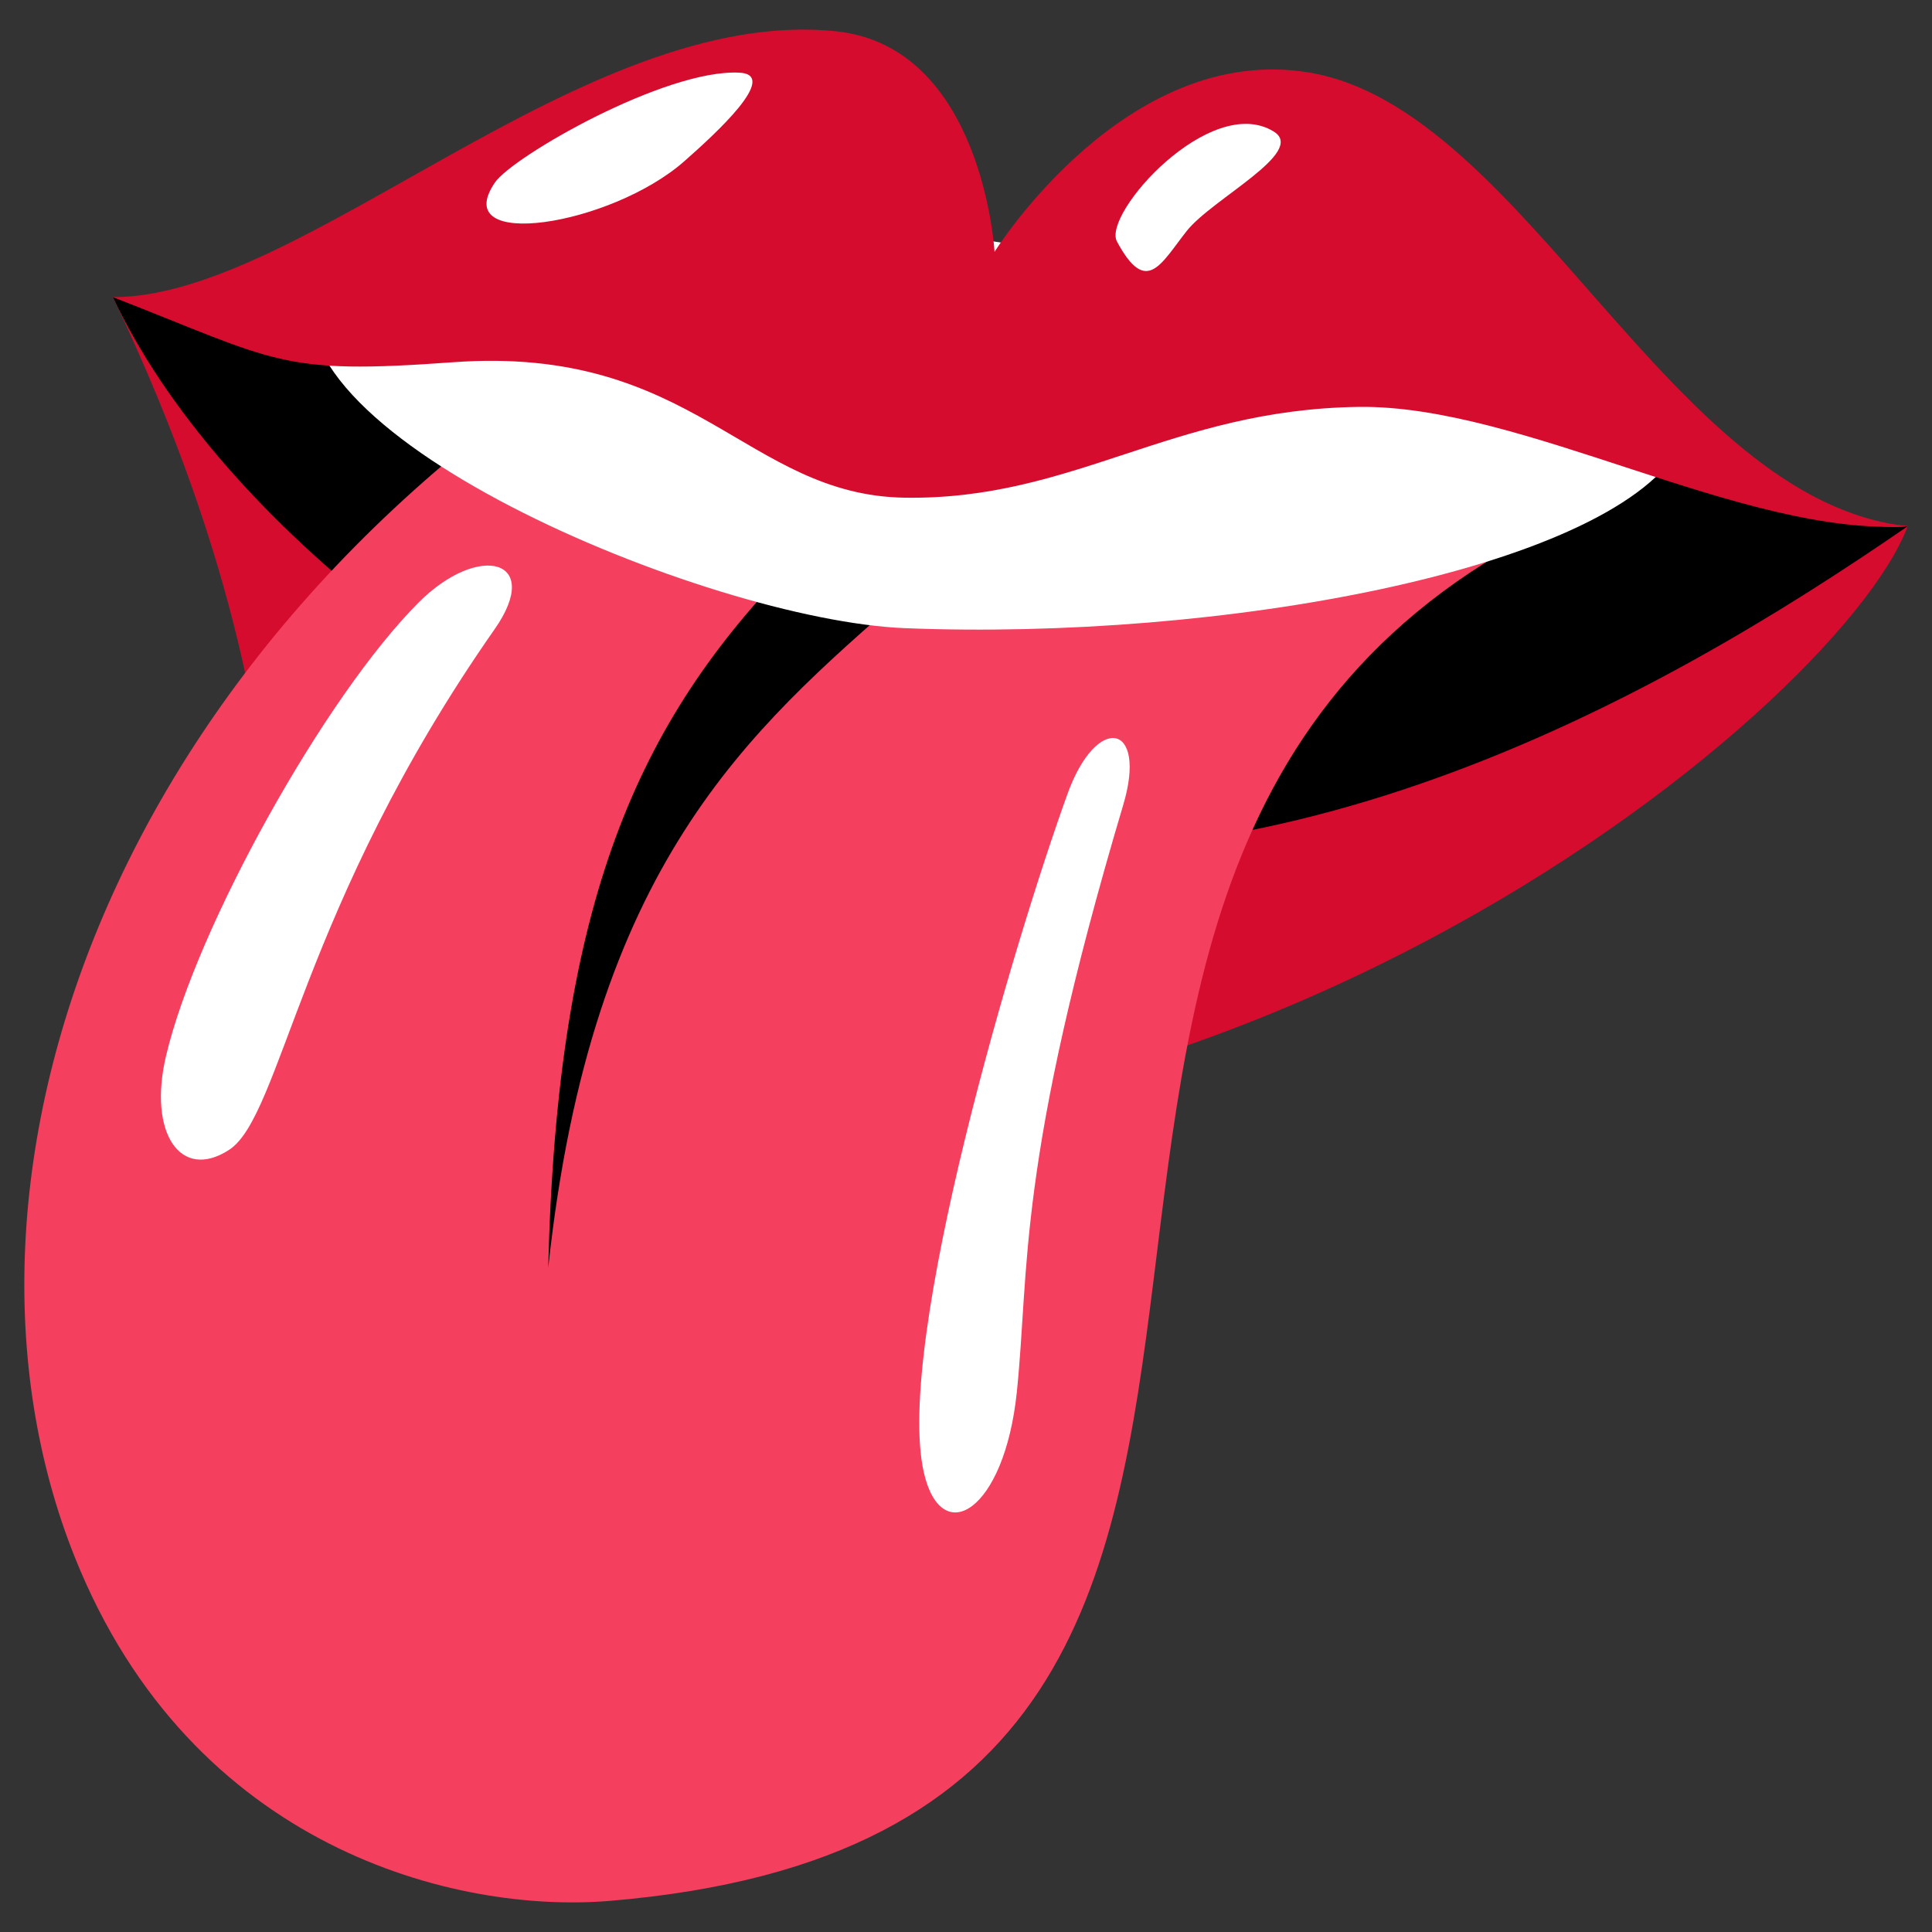 <?xml version="1.0" encoding="UTF-8" standalone="no"?>
<!-- Created with Inkscape (http://www.inkscape.org/) -->

<svg
   width="512"
   height="512"
   viewBox="0 0 512 512"
   version="1.1"
   id="svg3753"
   inkscape:version="1.3 (0e150ed6c4, 2023-07-21)"
   sodipodi:docname="moquerie2.svg"
   inkscape:export-filename="../../Projects/moquerie/packages/moquerie/assets/moquerie.svg"
   inkscape:export-xdpi="96"
   inkscape:export-ydpi="96"
   xmlns:inkscape="http://www.inkscape.org/namespaces/inkscape"
   xmlns:sodipodi="http://sodipodi.sourceforge.net/DTD/sodipodi-0.dtd"
   xmlns="http://www.w3.org/2000/svg"
   xmlns:svg="http://www.w3.org/2000/svg">
  <rect x="0" y="0" width="512" height="512" fill="#333333" stroke="none"/>
  <sodipodi:namedview
     id="namedview3755"
     pagecolor="#ffffff"
     bordercolor="#666666"
     borderopacity="1.0"
     inkscape:pageshadow="2"
     inkscape:pageopacity="0.0"
     inkscape:pagecheckerboard="true"
     inkscape:document-units="px"
     showgrid="true"
     units="px"
     showguides="true"
     inkscape:guide-bbox="true"
     inkscape:snap-bbox="true"
     inkscape:bbox-nodes="true"
     inkscape:bbox-paths="true"
     inkscape:snap-bbox-edge-midpoints="true"
     inkscape:snap-bbox-midpoints="true"
     inkscape:object-paths="true"
     inkscape:snap-intersection-paths="true"
     inkscape:snap-smooth-nodes="true"
     inkscape:snap-midpoints="true"
     inkscape:snap-object-midpoints="true"
     inkscape:snap-text-baseline="true"
     inkscape:snap-center="true"
     inkscape:snap-page="true"
     inkscape:showpageshadow="0"
     inkscape:deskcolor="#d1d1d1"
     inkscape:zoom="0.80447207"
     inkscape:cx="-3.1076281"
     inkscape:cy="15.53814"
     inkscape:window-width="2560"
     inkscape:window-height="1371"
     inkscape:window-x="0"
     inkscape:window-y="0"
     inkscape:window-maximized="1"
     inkscape:current-layer="layer1">
    <sodipodi:guide
       position="67.733,67.733"
       orientation="-1,0"
       id="guide36438"
       inkscape:label=""
       inkscape:locked="false"
       inkscape:color="rgb(0,0,255)" />
    <inkscape:grid
       type="xygrid"
       id="grid37213"
       spacingx="8"
       spacingy="8"
       originx="0"
       originy="0"
       units="px"
       visible="true"
       empspacing="8" />
    <sodipodi:guide
       position="67.733,67.733"
       orientation="0,-1"
       id="guide37215"
       inkscape:locked="false" />
  </sodipodi:namedview>
  <defs
     id="defs3750" />
  <g
     inkscape:label="Layer 1"
     inkscape:groupmode="layer"
     id="layer1"
     style="display:inline;opacity:1">
    <path
       style="fill:#d50c2d;fill-opacity:1;stroke:none;stroke-width:1.821px;stroke-linecap:butt;stroke-linejoin:miter;stroke-opacity:1"
       d="M 505.556,139.464 C 486.862,189.134 314.103,330.547 119.489,294.195 46.728,263.94 99.483,225.233 29.947,78.748 Z"
       id="path7"
       sodipodi:nodetypes="cccc" />
    <path
       style="fill:#000000;fill-opacity:1;stroke:none;stroke-width:1.821px;stroke-linecap:butt;stroke-linejoin:miter;stroke-opacity:1"
       d="M 29.947,78.748 C 54.073,87.167 146.107,57.959 177.759,61.117 282.076,71.526 320.871,75.922 362.595,78.303 416.978,81.405 471.137,143.767 505.556,139.464 438.81,185.452 335.209,243.959 222.214,220.419 137.577,202.786 56.944,136.857 29.947,78.748 Z"
       id="path2"
       sodipodi:nodetypes="csscsc" />
    <path
       style="fill:#f43f5e;fill-opacity:1;stroke:none;stroke-width:1.821px;stroke-linecap:butt;stroke-linejoin:miter;stroke-opacity:1"
       d="M 181.737,78.748 C 29.947,163.622 -20.65,311.493 19.828,412.686 50.819,490.164 121.161,507.122 161.498,503.76 404.362,483.521 212.095,210.3 434.72,129.345 L 416.095,91.511 Z"
       id="path1"
       sodipodi:nodetypes="cssccc" />
    <path
       style="fill:#000000;fill-opacity:1;stroke:none;stroke-width:1.821px;stroke-linecap:butt;stroke-linejoin:miter;stroke-opacity:1"
       d="m 210.369,148.986 c -41.506,42.284 -62.75,90.078 -65.084,186.964 11.505,-106.913 53.102,-142.201 94.49,-178.424 z"
       id="path13"
       sodipodi:nodetypes="cccc" />
    <path
       style="fill:#ffffff;fill-opacity:1;stroke:none;stroke-width:1.821px;stroke-linecap:butt;stroke-linejoin:miter;stroke-opacity:1"
       d="M 84.154,73.353 C 154.439,44.522 305.562,53.439 444.84,119.226 424.976,151.155 323.408,169.822 239.775,166.469 187.519,164.374 65.83,113.796 84.154,73.353 Z"
       id="path6"
       sodipodi:nodetypes="ccsc" />
    <path
       style="fill:#d50c2d;fill-opacity:1;stroke:none;stroke-width:1.547px;stroke-linecap:butt;stroke-linejoin:miter;stroke-opacity:1"
       d="m 29.947,78.748 c 50.597,0 124.558,-77.366 191.514,-70.47 39.034,4.02 42.104,58.47 42.104,58.47 0,0 34.619,-55.668 83.403,-47.523 C 403.937,28.735 442.681,132.749 505.556,139.464 461.868,142.216 403.468,107.213 360,107.832 310.293,108.54 284.583,132.567 239.775,131.892 197.711,131.257 184,91.326 120,96 74.029,99.357 73.671,95.805 29.947,78.748 Z"
       id="path5"
       sodipodi:nodetypes="cscscsssc" />
    <path
       style="fill:#ffffff;fill-opacity:1;stroke:none;stroke-width:1.821px;stroke-linecap:butt;stroke-linejoin:miter;stroke-opacity:1"
       d="m 131.085,166.743 c 12.978,-18.556 -4.152,-23.103 -20.183,-7.04 -24.815,24.864 -58.911,86.077 -66.921,120.2 -4.774,20.337 3.837,33.174 16.725,24.826 13.879,-8.989 18.883,-64.356 70.379,-137.986 z"
       id="path8"
       sodipodi:nodetypes="sssss" />
    <path
       style="fill:#ffffff;fill-opacity:1;stroke:none;stroke-width:1.821px;stroke-linecap:butt;stroke-linejoin:miter;stroke-opacity:1"
       d="m 195.928,19.256 c -19.669,-0.993 -60.109,22.256 -64.787,29.135 -12.429,18.272 30.733,11.489 50.22,-5.672 8.149,-7.176 25.411,-22.915 14.567,-23.463 z"
       id="path9"
       sodipodi:nodetypes="ssss" />
    <path
       style="fill:#ffffff;fill-opacity:1;stroke:none;stroke-width:1.821px;stroke-linecap:butt;stroke-linejoin:miter;stroke-opacity:1"
       d="M 337.562,34.865 C 320.808,24.513 292.069,56.669 296,64 c 7.81,14.567 11.621,5.925 18.491,-2.786 6.724,-8.525 31.842,-20.929 23.071,-26.349 z"
       id="path10"
       sodipodi:nodetypes="ssss" />
    <path
       style="fill:#ffffff;fill-opacity:1;stroke:none;stroke-width:1.821px;stroke-linecap:butt;stroke-linejoin:miter;stroke-opacity:1"
       d="m 297.678,213.28 c 6.461,-21.702 -7.015,-24.317 -14.748,-2.981 -13.952,38.499 -45.903,145.751 -38.106,179.923 4.647,20.367 21.374,10.324 24.645,-21.299 3.407,-32.939 -0.245,-60.062 28.209,-155.643 z"
       id="path14"
       sodipodi:nodetypes="sssss" />
  </g>
</svg>
